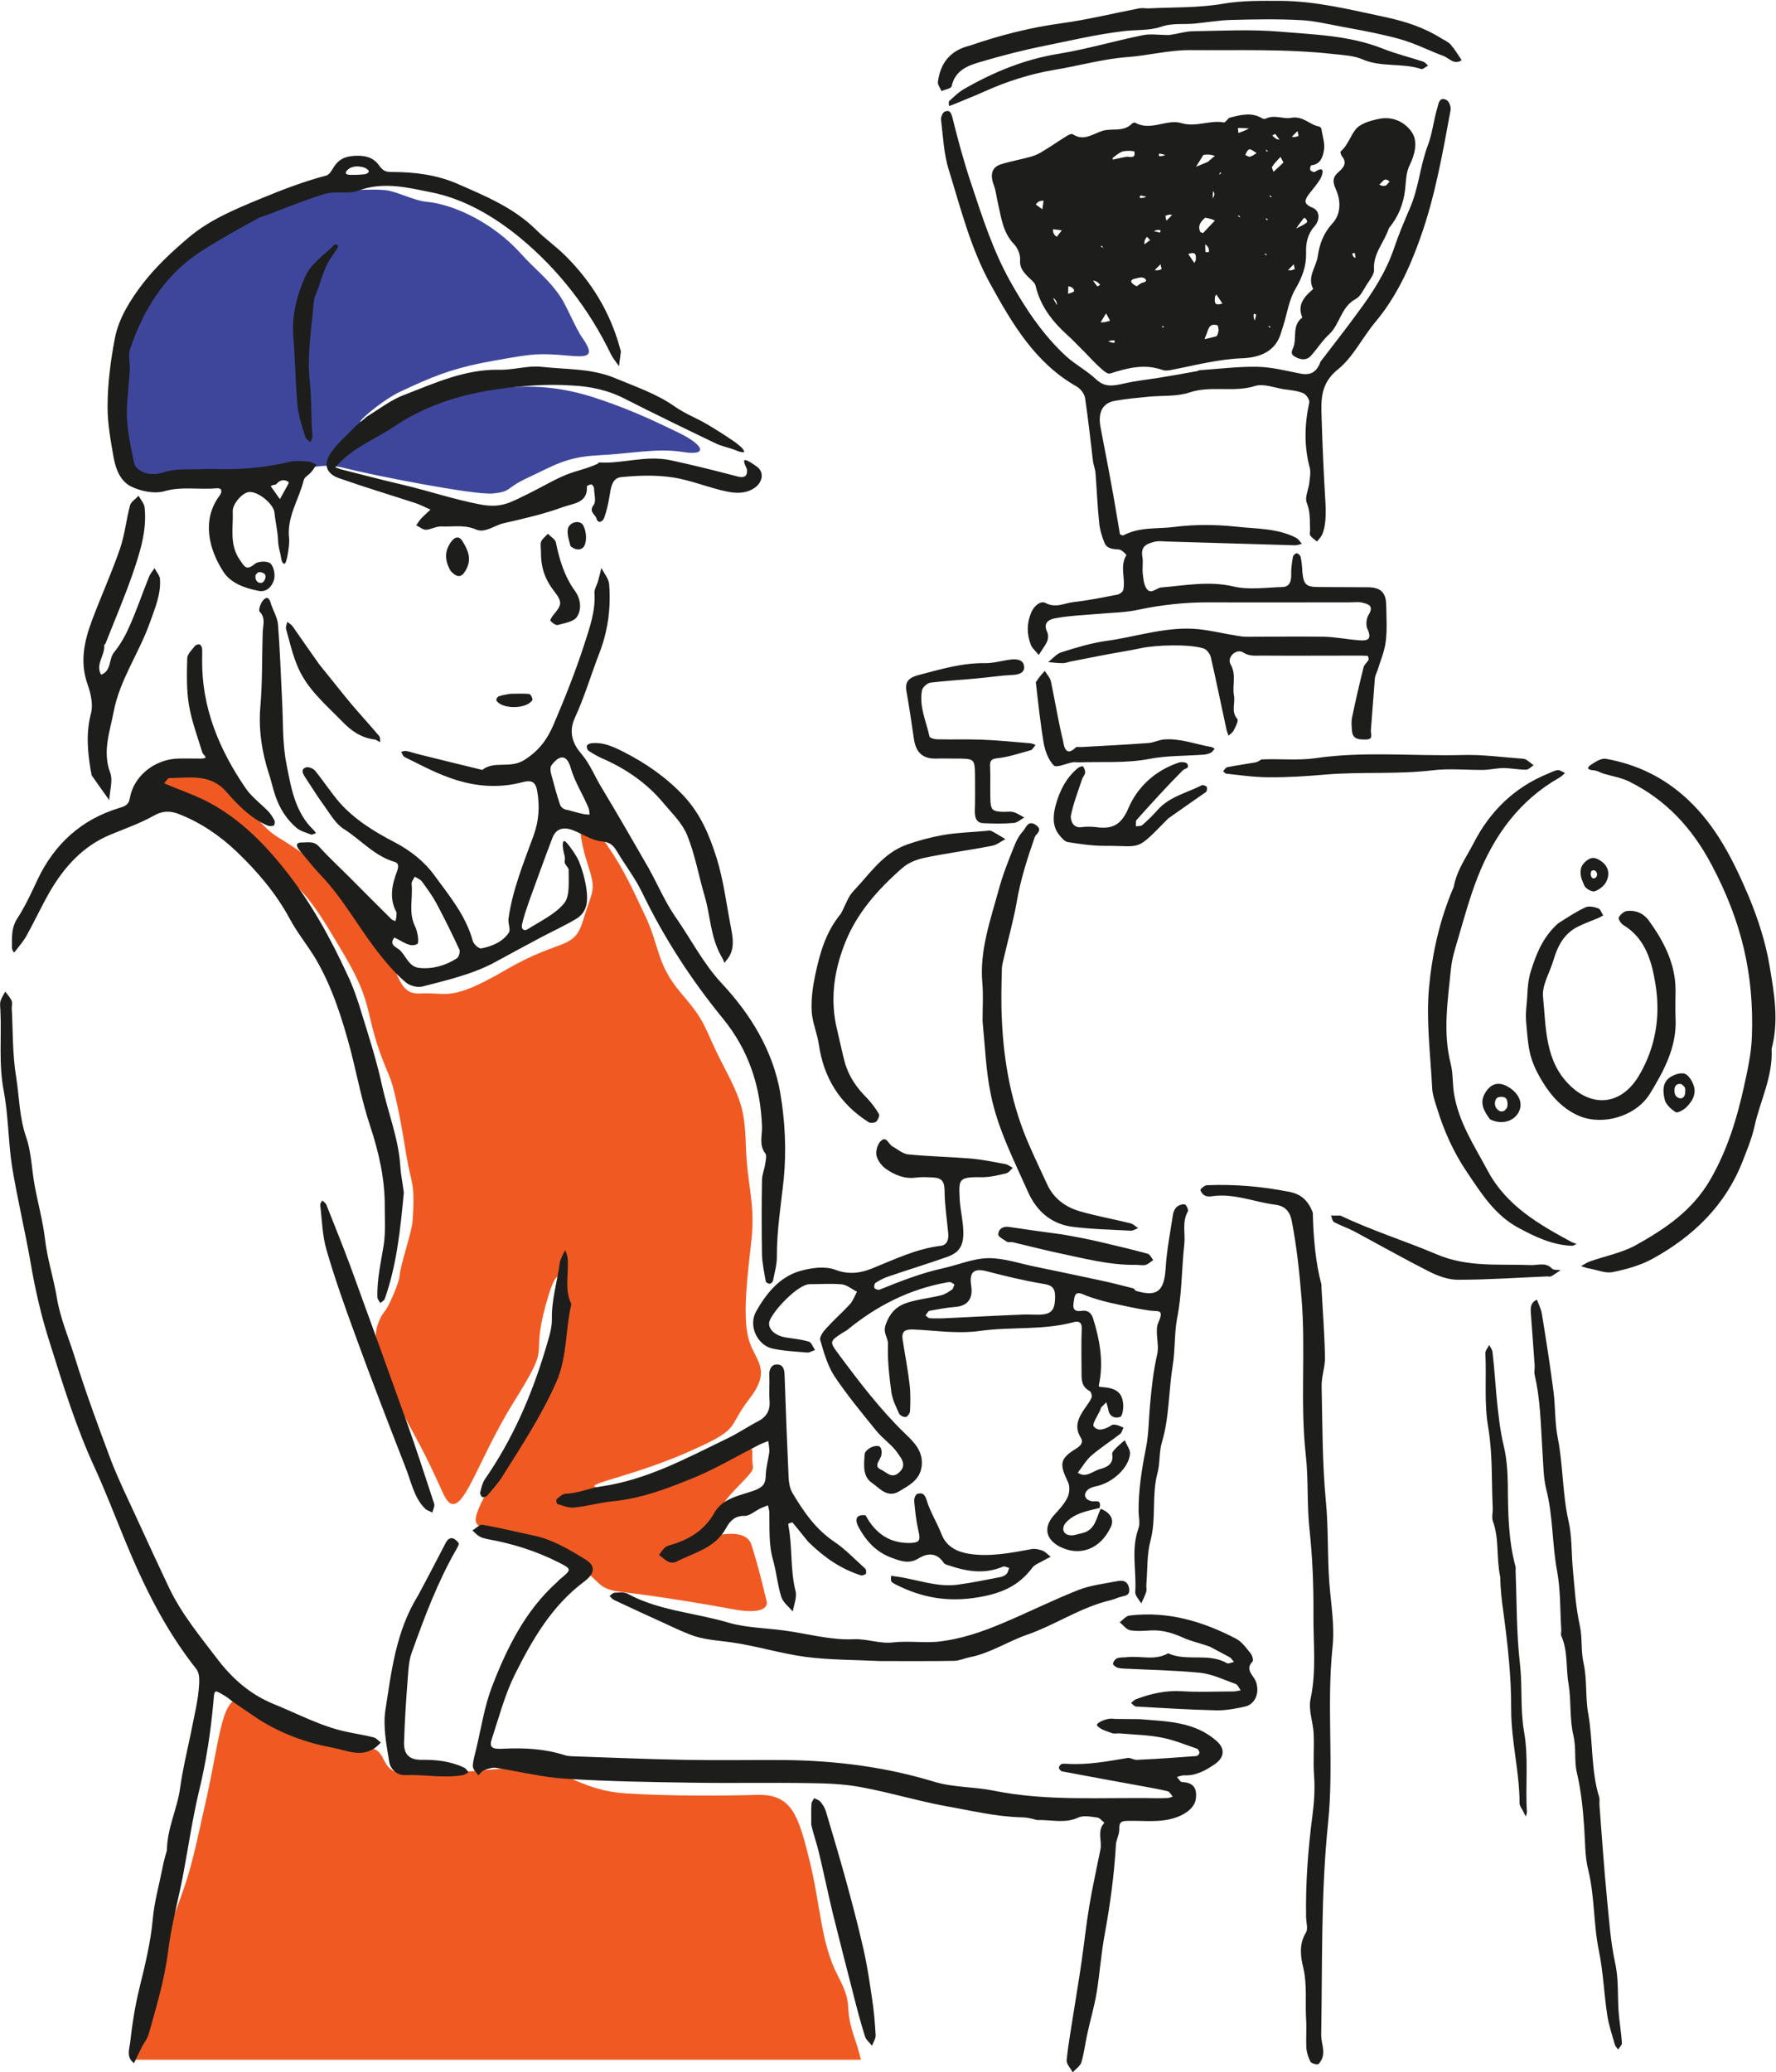 <svg version="1.2" xmlns="http://www.w3.org/2000/svg" viewBox="0 0 847 988" width="847" height="988">
	<title>-e-</title>
	<style>
		.s0 { fill: #f05a22 } 
		.s1 { fill: #3e469c } 
		.s2 { fill: #1d1e1b } 
	</style>
	<g id="-e-">
		<path fill-rule="evenodd" class="s0" d="m62.7 982.1h347.9c-0.8-3.2-1.7-6.4-2.8-9.6-6.1-17.5 0-14.7-8.2-30.4-8.2-15.7-8.2-33.5-13.5-54.9-5.3-21.5-8.4-31.8-24.9-31.4-16.5 0.5-42.4 0.6-62.8-0.7-20.4-1.4-27.7-10.3-41.8-11.9-14.1-1.5-45.6 3.7-61.6 2.9-16.1-0.7-8.4-12.8-20.7-12.8-12.3 0.1-35.3-12.4-52-21.5-16.7-9-16 10.2-23.6 44.6-7.6 34.4-7.9 36.3-16.3 58.5-4.1 11-8.4 20.9-12.3 29.9zm295.7-245.5c-3.9-12.1-31.4 1.3-23-4.8 8.4-6.1 3.2-9.2 15.2-21.6 12-12.4 7.6-7.9 8.2-17 0.5-9.2-14.9 1.6-32.2 8.4-17.3 6.8-24.5 8.8-39 7.9-14.4-1 11-4.4 39-16.5 28-12.2 19.4-11.3 30.7-25.9 11.3-14.6 2.5-18.1-0.4-29.1-2.8-11-0.4-30 1.5-47 1.8-17-1.9-25.4-2.6-43-0.7-17.6-1.2-21.4-10.8-39.9-9.7-18.5-7.2-19.5-19.8-34.1-12.5-14.6-10.2-22.2-17.8-38-7.5-15.8-10.8-23.5-22-38.9-11.2-15.4-9.8 0.4-5.3 14.4 4.6 14 2.5 12.1-1.9 27-4.4 14.9-10.4 8.5-36.9 23.9-26.6 15.5-27.7 10.6-40.5 11.3-12.8 0.7-8.7-11.7-26.4-35.8-17.7-24.2-29.9-31.2-42.3-39-12.5-7.8-20.6-29.1-40.5-31.4-19.8-2.4-18.8 2.9-15.7 10.5 3.1 7.5 27.8 10.4 44.4 26.8 10.8 10.7 18.6 13 28.2 25.8 5.2 6.8 10.7 16.3 15.6 24.6 15.6 26.3 8.5 27.4 21.4 57.5 3.6 8.2 7.2 31.5 8.3 38.1 2.3 14.1 4.4 12.8 2.9 31.9-0.3 4.7-5.8 20.6-6.1 25.5-0.2 3.4-5.2 14.7-6.8 16.6-3.5 4.2-4.9 10.1-4.5 12.8 0.7 4 1.2 14.7 10.3 31.7 12.4 22.9 13.5 24.6 21.6 42.5 8.1 17.9 14.5-12.3 33.7-43.1 19.3-30.9 7.6-18.1 15.4-46.6 7.8-28.5 9.7-6.1 4.3 18.9-5.4 25.1-11.3 28.7-25.6 56.9-14.3 28.1-16.3 29-4.2 31.8 12.1 2.8 27.9 9.3 40.3 16.9 12.4 7.5 8.8 11 21.7 12.5 12.9 1.5 33.9 4.7 52.2 8.1 18.3 3.5 16.7-3.3 16.7-3.3 0 0-3.4-15.1-7.3-27.3z"/>
		<path fill-rule="evenodd" class="s1" d="m60.1 219.9c0 0 1.1 13.4 14.7 11.8 13.6-1.7 57.7-7.3 65-7.6 7.3-0.2 13.6-3.8 25.1-0.8 11.5 3 60.7 12.8 70 12 9.4-0.9 5.7-2.4 17.2-7.7 11.5-5.3 17.6-9.7 33-10.5 15.5-0.7 28.1-3.6 40.5-1.6 12.4 2 10.1-3.3-1.8-9.1-11.9-5.8-21.8-10.4-35.5-15.2-13.8-4.9-28.4-8.2-47.7-6.3-19.2 1.9-29.9-3.8-46.6 7.1-10.8 7-24.1 12.4-22 8.7 1.2-2 11.6-10.6 19.2-14.1 14.6-6.9 23.7-10.5 38.4-13.5 6.6-1.3 20.3-3.8 25.7-4.1 17.6-1 32.1 5.9 22.5-7.8-3.4-4.8-7.3-14.9-10.5-19.7-5.9-8.7-11.2-12.1-19.1-20.8-12.3-13.7-30.9-23.2-44.8-24.5-6.4-0.6-14.5-5.2-20.2-5.6-6.7-0.5-11.9 0.2-12.9-0.2-12-4.1-28.4 3.8-42.8 9.8-26.2 10.8-45.4 19.4-58.5 38.1-13.1 18.8-12.8 26.4-13.1 44.7-0.2 18.3 4.2 36.9 4.2 36.9z"/>
		<path fill-rule="evenodd" class="s2" d="m494.5 867.8c-2.8-0.8-5.1-1.3-7.4-1.3-12.2-0.3-23.9-3.2-35.9-5.3-13.7-2.5-27-6.6-40.7-9.1-8-1.5-16.4-1.8-24.6-1.9-18.5-0.3-36.9 0.1-55.4-0.2-20.3-0.3-40.6-0.6-60.9-1.9-11.1-0.7-22.1-3.5-33.2-5.2-1.8-0.2-3.8 0.5-5.6 1.2-1 0.4-1.8 1.6-2.7 2.4-0.9-1.4-2.6-2.9-2.6-4.3 0-2.7 1-5.5 1.6-8.3 2.4-9.9 3.9-20.2 7.5-29.6 7.1-18.4 15.8-36.2 30.9-49.8 0.5-0.4 0.8-0.9 1.3-1.3 6-4.9 6-5-0.5-8.3-10.7-5.4-21.9-8.9-33.6-11-1.4-0.3-2.8-0.6-4-1.3-1.3-0.7-2.3-1.9-3.4-2.9 1.6-0.9 3.4-2.9 4.8-2.7 8.1 1.4 16.1 3.4 24.2 5.1 9.2 1.9 17.2 6.7 25.1 11.6 4.8 3 4.3 6.6-0.9 10.5-15.4 11.5-24.7 27.7-33 44.3-4.8 9.7-7.6 20.5-11 30.8-1.3 3.9 0.3 4.8 5.4 4.5 10-0.5 19.9 0 29.5 3.1 1.1 0.4 2.3 0.4 3.5 0.5 17.9 0.6 35.8 1.4 53.7 1.7 16 0.3 32 0 48.1 0.1 24.1 0.3 47.8 3.3 71 10.4 9 2.7 18.9 2.3 28.2 4.2 25.7 5.2 51.6 3.1 77.5 3.6 1.8 0 3.6 0 5.4-0.1 0.9 0 1.6-0.4 2.5-0.7-0.8-0.8-1.4-2.2-2.3-2.5-3.6-0.9-7.3-1.5-10.9-2.2-13.2-2.4-26.4-4.8-39.6-7.3-0.6-0.1-1.4-1.1-1.5-1.7 0-0.6 0.7-1.6 1.3-1.8 0.8-0.3 1.8-0.1 2.7-0.1 9.8 0.6 19.3-1.2 28.8-2.8 1.4-0.2 2.9 1 4.4 0.9 9.4-0.4 18.8-1.1 28.3-1.8 0.6 0 1.5-0.9 1.5-1.5 0.1-0.7-0.6-1.8-1.1-2-5.6-1.9-11.1-4.2-16.8-5.3-6.6-1.3-13.4-1.4-20.1-2-1.2-0.1-2.6 0.3-3.6-0.1-2.5-0.9-5.4-1.7-7.1-3.5-1.2-1.3 4.8-4.1 8.3-3.3l11.9 0.1c13 1.1 26.4 1.1 36.9 10.6 3.9 3.5 3.5 7.6-0.8 10.7-4.5 3.1-9.2 5.8-15 5.5-1.1 0-2.2 0.5-3.3 0.8 0.8 0.8 1.6 2.4 2.4 2.4 5.4 0.2 7.3 2.9 6.6 8-0.5 4-4.5 7.2-9.5 8.9-7.5 2.6-15.2 1.4-22.8 1.6-3.1 0-4.3 0.5-4.2 3.9 0.1 2.4-1.4 4.9-1.6 7.4-0.8 14.5-2.8 28.8-5.4 43.1-1.7 9.1-2.3 18.4-3.8 27.5-1.1 6.7-3.1 13.3-4.5 19.9-1 4.5-1.5 9.1-2.8 13.4-0.6 1.8-2.7 3.1-4.1 4.7-1-1.9-3.1-4-2.9-5.8 0.8-8 2.3-16 3.5-23.9 1.2-7.7 2.5-15.3 3.6-23 1.3-8.9 2.2-17.8 3.7-26.6 1.5-9 3.5-17.9 5.3-26.9 0.9-4.2-1.8-8.9 1.9-12.8-1.2-0.9-2.2-2.4-3.5-2.5-3-0.4-6.5-1.1-8.9 0-6.4 3-13 1-19.8 1.2zm131.6-289.6c0.3 11.9 1.2 23.2 4.1 34.3 0.1 0.3 0 0.6 0 0.9 0.6 11.3 1.5 22.5 1.7 33.8 0.1 4.5-1.7 9.2-1.6 13.7 0.4 18.2 0.3 36.5 2 54.6 1.3 13.2 0.7 26.4 1.7 39.5 0.8 10.2 2.6 20.3 1.5 30.4-2.9 27.9 0.7 56-2.1 83.6-3.5 33.8-2.7 67.4-3.3 101.1-0.1 4.1 2.2 8.1 0.1 12.1-0.5 0.9-1.3 2.2-1.9 2.1-1.2 0-3-0.6-3.4-1.4-1-2-1.7-4.3-1.9-6.5-0.2-4.5 0.2-9.1-0.1-13.6-0.5-8.2 0.6-16.4-1.4-24.8-1.2-4.9-2.1-11 1.3-16.5 1.1-1.7 0.2-4.7 0.1-7.1-0.3-16.3 0.9-32.4 3-48.6 0.8-6.1 1.3-12.7 0.8-19.2-0.5-6.6 0.1-13.3-0.2-19.9-0.2-5.5-2.6-11.3-1.5-16.5 2.9-13.4 1.3-26.8 1.4-40.1 0.1-13.4-0.4-26.8-1.8-40.1-1.4-12.2-0.5-24.6-1.9-36.7-2.7-24.9 0.1-49.8-2-74.6-1-12.2-2.3-24.6-4.7-36.8-1.1-5.5-4.5-7.1-7.9-7.5-10.1-1.3-19.8-5.6-30.2-4-1.1 0.2-2.5 0.1-3.4-0.4-0.9-0.5-1.7-1.6-2-2.5-0.1-0.5 1.1-1.4 1.8-1.9 0.4-0.3 1.1-0.5 1.6-0.5 13-0.5 25.8 0.6 38.6 3.1 6 1.1 9.3 4.1 11.6 10zm-546.5 304.1c0.1-10.7 5-19.9 6.3-29.8 1.2-8.7 3.3-17.4 5.1-26 1.5-8 3.6-15.7 4-23.9 0.1-3-0.1-5.3-1.6-7.1-14.7-18.6-25-39.6-33.9-61.3-4.7-11.4-9.1-22.9-14.2-34.1-9-19.4-15.2-39.7-21.6-60-4-12.5-6.9-25.1-9.1-38-2.7-15.5-6.4-30.8-8.9-46.2-1.8-11.8-1.7-24-3.9-35.7-2.5-12.8-1-25.6-1.6-38.3-0.1-1.5-0.3-3.1 0-4.5 0.5-1.6 1.5-3.1 2.3-4.6 1 1.4 2.3 2.7 3 4.3 0.5 1 0.1 2.4 0.1 3.6 0.6 10.9 0.3 22 2.1 32.8 1.5 9.5 1.5 19.3 4.8 28.8 2.5 7.2 2.6 15.2 4 22.8 1.6 8.7 4 17.3 5 26 1.1 9.4 4.1 18.4 5.6 27.6 1.6 9.7 5.4 18.5 8.3 27.6 5.2 16.8 11.3 33.4 17.5 49.9 3.7 9.6 8.3 18.9 12.6 28.3 5 11 10.1 21.9 15.2 32.7 6 12.5 14.8 23.1 23.1 34 7.1 9.3 15.6 16.7 26.5 21.2 11.7 4.7 22.8 10.8 35.3 13.4 4.2 0.9 8.4 1.5 12.6 2.6 1.3 0.3 2.3 1.6 3.4 2.5-1 1-2 2-3.2 2.8-6.4 4.2-13.2 0.9-19.3-0.3-12.7-2.3-24.9-6.7-36-13.8-3.8-2.5-7.5-5.1-11.3-7.7-1.7-1.1-3.2-2.6-4.9-3.5-4.9-2.9-4.6-2.8-5.1 2.8-1.3 14.6-3.5 29-7 43.3-3.1 13.1-5 26.4-7.5 39.6-2.3 12-5.6 23.9-7.1 36.1-1.7 13.6-5.6 26.6-9.3 39.7-0.6 2.1-2.1 4-3.2 6-1.3 2.6-2.5 5.2-3.8 7.8-3.8-2.7-2.2-6.8-1.8-10 0.9-8.5 2.3-17.1 4.3-25.4 2.7-11.1 5.5-22.2 6.5-33.7 0.7-7.6 2.8-15.1 4.3-22.6 0.6-3.1 1.3-6.2 2.4-9.7zm655.9-192c-0.7-12.3-1-23.6-3.6-34.8-0.3-1.5 0.1-3 0-4.5-0.6-8.3-1.2-16.5-1.8-24.7-0.2-2.7-0.2-5.3 2.9-6.6 0.8 2.3 2.1 4.6 2.4 7.1 2 12.2 3.9 24.5 5.5 36.8 0.9 7.2 0.6 14.7 2 21.9 2.6 13.1 2.2 26.5 5.1 39.5 1.7 7.1 1.4 14.6 2 21.9 0.9 9.6 1.4 19.1 3.5 28.5 1.2 5.7 0.4 11.6 1.7 17.5 1.8 7.9 0.8 16.5 2.3 24.5 2.3 13.1 1.2 26.7 5.2 39.6 0.3 1.1 0 2.4 0.1 3.6 1.1 14.9 2.2 29.9 3.6 44.8 1 10.1 1.7 20.3 3.8 30.2 1.8 7.7 1.2 15.3 1.7 22.9 0.3 5.2 1.3 10.4 1.6 15.6 0.1 1-1.2 2.1-1.8 3.1-0.6-0.8-1.4-1.6-1.6-2.5-1.3-4.6-2.9-9.2-3.6-14-1.5-10-1.9-20.3-3.9-30.2-2.7-12.8-2-25.9-5.1-38.7-1.7-6.7-1.5-13.9-2-20.9-0.6-8.7-1.5-17.3-3.5-25.8-1.3-5.6-0.2-11.5-1.6-17.5-1.9-7.9-1-16.4-2.3-24.5-1.4-7.7-0.2-15.7-3.5-23.1-0.3-0.7 0-1.8 0-2.7-0.6-9.4-0.3-19-2-28.2-2.4-12.9-1.9-26-5.1-38.7-1.6-6.2-1.4-12.8-2-20.1zm-348.6 179.8c0-4-0.1-7 0.1-10 0-0.9 0.8-1.8 1.3-2.7 1 0.5 2.2 0.8 2.9 1.6 1.1 1.3 2.1 2.8 2.6 4.4 3.2 10.7 6.4 21.5 9.4 32.3 3 10.9 5.9 21.8 8.4 32.8 1.9 8.1 3.1 16.3 4.3 24.5 0.9 5.8 1.4 11.6 1.7 17.4 0.1 1.6-1.1 3.3-1.7 5-1.2-1.5-2.9-2.8-3.4-4.5-2.1-6.7-3.9-13.5-5.6-20.3-3.3-12.8-6.6-25.7-9.8-38.6-2.3-9.6-4.3-19.3-6.6-28.9-1-4.1-2.4-8.1-3.6-13zm328.6-118.1c-2-9.3-0.4-18.2-3.5-26.6-0.7-1.9 0-4.2-0.1-6.3-0.6-12.8 0-25.7-2.1-38.2-2.1-12-0.8-23.7-1.4-35.6-0.1-1.3 1.2-2.7 1.8-4 0.6 1.1 1.5 2.2 1.6 3.4 0.8 6.9 1.3 14 1.9 21 0.8 8 1.6 16 3.5 23.9 1.4 5.9 1.8 12.1 1.9 18.2 0.1 13.3 0.2 26.4 3.7 39.3 0.1 0.6 0 1.3 0 1.9 0.6 14.8 0.4 29.8 2.1 44.5 1.2 10.7 0.1 21.5 1.9 31.9 2.3 12.8 0.6 25.5 1.4 38.3 0.1 0.8-0.3 1.6-0.5 2.4-0.5-0.8-0.9-1.6-1.3-2.5-0.6-1.2-1.7-2.5-1.7-3.8 0-15-4-29.6-4-44.7 0.1-15.2-1.6-30.5-3.6-45.6-0.8-5.6-1.5-11-1.6-17.5zm-516.1 8.7c4.7-8.7 8.9-16.9 13.2-25.1 1.9-3.5 4.3-2.3 6.1 0.1 0.4 0.5-0.5 2.1-1.1 3.1-8.9 15.5-15.2 32.3-21.2 49.1-1.4 3.7-1.6 7.9-1.9 11.9-0.8 10.3-1.5 20.6-1.8 30.9-0.2 5.9 2.6 8.5 8.6 8.4 7-0.1 13.8 0.7 20.2 3.8 0.8 0.4 1.3 1.4 2 2.1-0.9 0.5-1.8 1.2-2.7 1.4-9.2 1.6-18.3-0.4-27.5 0-4.2 0.2-7.2-3.1-7.7-6.5-1.3-8.1-3-16.6-1.8-24.5 2.9-18.6 5-37.6 15.6-54.7zm377.7 24.5c-4.5-1.7-8.7-2.5-12.5-4.2-5.1-2.3-10.1-3.9-15.8-3.6-3.3 0.2-6.7 0.5-9.9-0.1-1.8-0.4-3.3-2.5-4.9-3.8 1.5-1.1 3-3 4.7-3.2 18.1-2.2 34.8 2.7 50.7 11 2.8 1.4 4.9 4.4 7 7 0.8 0.9 1.5 3.4 1 3.9-3.7 3.7 0 6.3 1.3 9 2.3 5.2 0.3 11.3-4.9 12.5-4.5 1-9.2 1.9-13.8 1.8-12.7-0.3-25.5-1.1-38.2-1.8-0.8-0.1-1.6-1.1-2.4-1.7 0.8-0.6 1.5-1.5 2.4-1.8 7.1-2.7 14.3-4.3 22-3.8 8.2 0.5 16.3 0.1 24.5 0.1 1.1 0 2.3-0.4 3.4-0.5-0.8-1.1-1.4-2.8-2.5-3.1-5.5-2-11.1-4.7-16.8-5.3-12.1-1.2-24.3-1.4-36.4-2-1.2-0.1-2.4-0.1-3.4-0.6-0.8-0.3-1.9-1.3-1.8-1.8 0.2-1 1-2.1 1.9-2.5 1.3-0.5 2.8-0.4 4.3-0.5 6.7-0.9 13.7 1.8 20.1-1.9 8.9 4.1 19.2-0.4 28 4.7 0.8 0.4 2.2-0.3 3.4-0.6-0.7-0.7-1.2-1.7-2-2.2-2.9-1.6-5.9-3.1-9.4-5zm-157.5 6.8c-12.5-0.6-24.1-0.5-35.5-2-11.8-1.6-23.3-5.2-35.1-6.9-6.9-1-13.8-1.2-20.3-3.9-4.1-1.6-8.2-3.5-12.2-5.4-7.9-3.6-15.8-7.2-23.6-10.9-0.9-0.4-1.5-1.3-2.2-1.9 0.8-0.6 1.6-1.6 2.5-1.6 2-0.1 4.4-0.4 6.1 0.5 14.9 8.1 31.9 9 47.8 13.7 8.7 2.6 18.3 2.6 27.4 3.9 10.9 1.5 21.8 4.6 32.5 4.1 6.6-0.3 12.6 2.3 19.1 1.5 6.9-0.8 13.9 0.3 20.8-0.3 11-1.1 21.5-4.7 31.6-9 12.1-5.1 23.9-11 36.1-15.8 5.8-2.2 12.1-2.9 18.3-4.1 2.8-0.6 5 0.1 5.6 3.5 0.5 3.2-1.6 3.4-3.7 3.9-1.7 0.4-3.2 1.2-4.8 1.6-14.4 3.3-26.5 11.8-40.3 16.6-9.2 3.2-17.5 8.8-27.3 10.7-2.5 0.5-5 1.7-7.4 1.7-11.5 0.2-23 0.1-35.4 0.1zm-34.1-56.8c-2.8-3.4-5.1-6.4-7.5-9.2-0.2-0.3-1.3 0.3-2 0.5-0.1 0.1 0 0.6 0 0.9 2 10.3 0.8 20.9 3.4 31.2 0.8 2.9-0.8 6.5-1.3 9.8-1.9-2.3-4.7-4.4-5.5-7-1.8-5.7-2.3-11.8-3.9-17.5-2.2-7.5-1.6-15.2-1.8-22.8 0-1.1-0.4-2.2-0.7-3.4-1.2 0.6-2.5 1-3.7 1.6-2.5 1.2-5.1 3.6-7.5 3.5-4.6-0.2-7.1 2.8-8.6 5.6-5.2 9.8-15.4 11.9-24 16.3-1 0.5-2.6 0.5-3.6 0-1.6-0.8-3-2.2-4.5-3.3 1-1.3 1.9-2.9 3.2-3.8 1.4-0.9 3.2-1.1 4.7-1.7 7.9-2.7 14.2-7 18.5-14.6 3.9-7 12.2-8.2 19-10.6 4.4-1.7 5.4-3.3 5.5-7.3 0.1-3.7 1.2-7.4 1.7-11.1 0.1-1.7-0.3-3.5-0.5-5.2-1.5 0.6-3 1.1-4.4 1.8-10 5.1-19.6 10.8-29.9 15.2-12.8 5.3-25.7 10.3-39.6 11.7-6.3 0.6-12.4 2.4-18.7 3-2.6 0.3-5.3-0.9-8-1.7-0.3-0.1-0.7-2-0.4-2.2 1.3-1.1 2.8-2.6 4.3-2.7 5.8-0.1 11.2-2.6 16.6-3.4 22.1-3.1 41-13.5 60.5-22.9 5-2.4 9.7-5.6 14.7-8.2 4.2-2.2 5.9-5.3 5.5-10-0.3-3.9 0.1-7.9-0.1-11.8-0.2-2.8 0.9-5.2 3.4-5.3 3.3-0.2 3.9 2.6 3.9 5.6q0.8 24.1 1.9 48.2c0.1 2.5 0.6 5.3 1.8 7.4 5.3 8.9 11.1 17.4 20.1 23.4 5.3 3.6 9.8 8.4 14.6 12.7 0.5 0.5 0.7 2 0.3 2.5-0.4 0.5-1.7 0.9-2.4 0.7-9.5-3-17.4-8.5-25-15.9zm139.4-15.8c4.5 1.7 6.6 5 4.9 8.6-5.1 10.9-15 14.2-24.3 9.5-7-3.6-7.9-9.5-2.7-15.2 2.4-2.6 4.8-5.2 6.3-8.3 1-2 1.2-5.3 0.3-7.2-4.1-8.5-4.2-11.2 3.7-16 3-1.8 3.4-3.5 2.4-5.2-3.5-5.5-1-9.9 2-14.3 1.1-1.6 2.4-3.2 3.1-5 0.3-0.9-0.3-2.8-1-3.1-3.8-2-3.8-5.3-3.8-8.8 0-6.9-0.2-13.9 0.1-20.9 0.1-3.2-1.6-3.7-3.8-3.1-14.8 4-30 2.1-44.8 4.2-11 1.5-21.4-0.3-32.1-0.7-4-0.1-5.3 1.3-4.7 5 1.1 7.1 2.5 14.2 3.3 21.3 0.5 4.2 0.4 8.4 0.2 12.6 0 1-1.2 2.7-2 2.8-1 0.2-2.8-0.7-3.2-1.6-1.5-3.3-3.2-6.7-3.7-10.2-1-7.6-1.9-15.3-1.6-22.9 0.1-3.2-2.7-5.3-1-9.6 1.9-5.2 4.8-8.1 8.9-9.7 5.5-2.1 11.6-2.5 17.4-4 1.8-0.4 3.6-1.6 5.2-2.7 0.6-0.4 0.8-1.6 1.2-2.5-1.1-0.4-1.2-1.4-3.3-1-18.1 3.2-33.8 11.2-47.8 22.7-0.9 0.7-2 1.1-2.9 1.8-5.4 3.5-5.6 4-1.6 9.3 10 13.5 20.1 26.8 32.2 38.5 4.1 3.9 8.4 8.2 7.8 14.9-0.6 7-6 9.6-11 12.6-5.5 3.2-9.3-1.8-12.8-4.2-4.5-3-3.8-8.8-3.4-13.8 0.1-1.1 1.8-2.5 3-3.1 1.3-0.6 3.4-1 4.2-0.3 0.9 0.7 1 2.9 0.7 4.2-0.6 2.4-4 5.1 0 6.8 2.5 1.1 5 4.6 8.6 1.2 3.9-3.7 0.6-7-0.9-9.3-2.7-3.9-7-6.7-10-10.4-7-8.6-14-17.1-20.1-26.2-3.3-5.1-5-11.3-6.7-17.1-0.5-1.5 1.4-4.1 2.8-5.6 3.6-4 7.7-7.6 11.4-11.6 1.5-1.7 2.2-3.9 3.3-5.9-2.4-1.2-4.7-3.2-7.1-3.5-5.1-0.5-10.3-0.1-15.4-0.1-5.8 0-18 13.2-19.3 17.9-0.8 3.4 2.6 6.6 7.8 7.5 3.7 0.6 7.5 0.9 11 2 1.3 0.3 2 2.6 3 4-1.3 0.4-2.6 1.3-3.8 1.2-5.5-0.5-11.1-0.7-16.5-1.9-7.3-1.6-11.7-11-7.7-17.9 4.8-8.4 11.1-16.3 20.9-19.1 5.3-1.5 11.8-2.4 16.7-0.6 6.4 2.5 12.2 1.6 17.6-0.6 10.7-4.3 21.1-9.4 32.8-10.8 3.1-0.4 3.8-3.2 3.5-6.1-0.6-6.4-1.6-12.8-1.7-19.2 0-5.1-0.9-7-5.6-7.3-2.8-0.1-5.5-0.3-8.2 0.1-5.2 0.7-9.8-1.2-13.8-3.9-2.2-1.4-4.3-4.1-4.9-6.6-0.5-2.1 0.5-5.5 2.1-7 2.6-2.5 3.6 1.5 5.5 2.6 2.4 1.3 4.8 3.5 7.4 3.8 10 1 20.1 1.2 30.1 2 5.4 0.5 10.8 1.6 16.2 2.6 1.3 0.2 2.5 1.2 3.7 1.8-1 1-2 2.4-3.3 2.7-3.9 0.9-7.9 1.9-11.9 1.8-11.1-0.2-10.5 1.3-10.1 10.7 0.3 4.9 1.5 9.7 1.7 14.6 0.3 7.3-1.8 10.7-8 12.8-9.3 3.3-18.6 6.1-27.9 9.3-2.1 0.7-4.1 1.8-6 3-0.5 0.4-0.8 2-0.4 2.5 0.4 0.5 1.8 1 2.4 0.7 9.9-4 19.8-7.9 30.3-10.2 7.2-1.6 14.3-4.7 21.5-4.8 7.5-0.1 15.1 2.6 22.6 4.1 10.3 2.1 20.6 4.3 30.9 6.5 5.3 1.1 10.5 2.5 15.7 3.8 0.5 0.2 0.8 1.1 1.3 1.2 10.1 3 13.4 0.1 14.1-10.7 0.5-8.6 2.2-17.1 3.5-25.7 0.2-1.3 0.9-2.9 1.9-3.7 0.9-0.8 2.7-1.4 3.8-1.1 0.8 0.3 1.8 2.7 1.4 3.3-2.9 5.1-1.1 10.5-1.7 15.7-1.3 11.9-1.1 23.9-3.5 35.7-1.3 7.2-0.8 14.7-2 21.9-2 12.3-1.6 24.8-5.2 36.9-1.4 4.6-0.8 9.9-2.1 14.6-2.8 10.5-0.5 21.5-3.3 32.1-1.8 6.7-1.4 14-2 21-0.1 1.2 0.3 2.5-0.1 3.6-0.6 1.9-1.5 3.6-2.3 5.4-1.1-1.8-3-3.7-2.9-5.4 0.7-10-2.1-20.2 1.5-30.2 0.9-2.4 0.2-5.4 0.1-8.1-0.1-10.2 1.5-20.2 3.5-30.3 1.4-6.8 1.3-14 2-21 0.7-8 1.6-16 3.4-23.9 1.1-4.9-1.4-11 0.6-15.2 2.8-6.3-0.2-5-4-5.5-6.5-0.9-12.9-2.4-19.3-3.8-3.8-0.9-7.7-2-11.3-3.4-2.6-1.1-5.1-2.4-5.6 1.6-0.3 2.4-1.8 6.6 3.7 5.7 2.8-0.4 4.4 1 5.3 3.6 3.1 9.9 4.9 20 3.1 30.1-0.5 2.7-0.9 2.5 1.5 2.7 6.9 0.5 9.6 2.9 9.8 9 0 1.8-0.5 4.9-1.5 5.2-2.7 0.9-5.2-0.3-5.7-3.7-0.2-1.1-0.6-2.2-0.9-3.3-0.8 0.9-1.7 1.7-2.5 2.5-0.2 0.2-0.1 0.6-0.2 0.8-1.2 2.9-4.2 7-3.3 8.2 2 2.7 5.7 1.3 8.6-0.6 0.6-0.4 1.8-0.2 2.6 0 1.1 0.3 2 0.8 3 1.2-0.5 1-0.8 2.4-1.6 3-4.5 3.5-9.4 6.6-13.8 10.4-2.5 2.2-4.3 5.4-6.4 8.1 4 2.7 7.1-0.8 10.5-1.7 3.1-0.8 6.8-2.3 5.9-7.2-0.1-0.8 1-2.1 1.8-2.8 1.3-1.4 2.8-2.5 4.2-3.8 0.9 2.3 2.8 4.6 2.5 6.7-0.8 6.8-8.5 13.6-15.9 15.2-1.6 0.3-3.5 0.9-4.5 2-2.1 2.2-0.9 4.6 2.2 5.2 1.8 0.3 4.7-1.1 3.7 3.2-6 1.5-11.7 2.4-15.9 6.8-2.4 2.6-1.7 5.8 1.7 6.2 1.9 0.3 3.9-0.6 5.9-1 6.2-1.4 6.7-7.1 8.8-11.6zm-112.1 3.1c4.8 8.9 11.7 13.4 21.3 13.2 4.7-0.2 5-1.3 3.8-6.3-1-4.5-1.5-9.1-1.9-13.7-0.1-1.2 0.7-3.3 1.5-3.4 1.8-0.5 3.3-0.5 4.3 2.6 1.7 5.8 5.1 11.1 7.3 16.8 2.5 6.2 8 8.4 13.3 9.2 9.9 1.5 19.9-0.5 29.7-2.3 1.6-0.3 3.6 0.2 5.2 0.8 1.4 0.6 2.5 1.9 3.8 2.9-1.2 0.6-2.5 1.2-3.7 1.9-1.7 1-3.9 1.8-5 3.2-6.5 8.8-14.9 12.4-25.9 14.2-14.1 2.4-26.6 0.3-38.9-5.9-0.9-0.5-2-0.9-2.5-1.7-0.4-0.6-0.1-1.8-0.1-2.7 0.8 0.2 1.7 0.3 2.5 0.4 9.7 1.3 19.1 5.2 29.1 3.9 6.8-0.9 13.6-2.3 20.3-3.6 1.1-0.2 2.3-0.7 3-1.4 0.8-0.7 1-2 1.4-3-1-0.2-2.2-1-3-0.6-8.5 3.6-16.8 2.4-25.2-0.4-1.1-0.4-2.5-0.6-3-1.4-3.3-5-7.8-4.8-12.1-2.1-4.3 2.6-8 1.4-12.1-0.1-7.7-2.6-12.7-8-16.4-14.8-2.2-4.1-0.9-6.2 3.3-5.7zm-219.7-23.6c-8.3-21.3-16.4-42.2-24-63.2-4.8-13.1-9.5-26.3-13.4-39.8-2-6.8-2.1-14.2-3-21.4 0-0.7 0.6-1.4 1-2.1 0.6 0.6 1.5 1.1 1.9 1.9 3.9 9.9 7.9 19.7 11.6 29.7q13.5 37 26.8 74.1c4.6 12.9 8.8 25.9 13.1 39 0.3 1.1-0.6 2.7-0.9 4.1-1.2-0.7-2.7-1-3.6-2-5.4-5.5-6.5-13-9.5-20.3zm74-97.6c0.8-2.3 1.7-3.8 2.5-5.3 0.4 1.3 0.9 2.5 1.1 3.8 0.7 7.3-1.7 14.9 1.8 22-2.9 12.2-1.9 24.9-7.1 37-7.1 16.1-16.7 30.7-26 45.5-2 3.1-4.6 6-7 8.8-0.5 0.6-1.7 0.9-2.4 0.7-0.5-0.2-1.1-1.5-1-2.1 0.5-2.1 1-4.5 2.2-6.3 13.1-18.9 22.2-39.7 28.8-61.6 1.4-4.9 3.3-10 3.2-14.9-0.2-9.2 2.6-17.8 3.9-27.6zm182.4 27.3c12.8-0.6 25.5-1.3 38.2-1.8 3.3-0.2 6.7 0.3 9.9-0.1 4.5-0.6 5.6-3.1 5.6-8.7-0.1-4.3-1.9-5.3-5.9-5.9-8.9-1.5-17.7-3.6-26.5-5.9-6.3-1.7-8.7 0.2-7.6 7 0.9 6.3-1.9 9.6-8 10-4 0.3-7.9 1.1-11.9 1.8-0.7 0.2-1.3 1.4-1.9 2.2 0.6 0.4 1.2 1.2 1.8 1.3 1.5 0.2 3 0.1 6.3 0.1zm-256.9-59.9c-1.7 17.7-3.4 34.5-9.1 50.6-0.3 0.8-1.4 1.4-2.1 2-0.5-0.9-1.4-1.8-1.4-2.7-0.3-8.5 1.7-16.7 3-25 0.9-5.9 0.5-12 0.5-18 0.1-13.4-2.8-26.1-7-38.8-3.9-11.7-6.2-24-9.3-36.1-4-14.9-8.6-29.6-16.4-43.1-3.9-6.6-8.9-12.6-12.5-19.3-6.6-12.3-15.4-22.6-25.4-32.2-8-7.6-16.9-13.7-27.2-17.8-4.1-1.7-7.9-1.9-12.3 0.6-6.6 3.7-13.8 6.2-20.8 9.1-13 5.4-21.9 15.3-28.8 27.1-3.9 6.8-7.2 13.9-11 20.8-1.3 2.5-3.3 4.7-5 7-0.3 0.5-0.8 0.9-1.2 1.3-0.3-0.7-0.9-1.5-0.9-2.2 0-4.9-0.4-9.7 2.7-14.3 3.8-5.9 6.7-12.3 9.7-18.7 8-16.6 20.6-28.1 38.3-33.6 3.2-1 5-1.4 5.6-5.2 1.9-10.3 11.9-18.2 22.9-18.5 3.7-0.1 7.3 0 10.9 0 4.3-0.1 1.1-1.6 0.7-2.9-2.3-7.5-5.1-15-6.4-22.7-1.2-7.3-1-14.9-0.8-22.3 0.1-2 2.2-3.9 3.6-5.7 0.4-0.6 1.6-1 2.3-0.8 0.6 0.2 1.1 1.2 1.2 2 0.1 1.8 0 3.6 0 5.4-0.2 22.9 8.2 42.8 20.8 61.2 2.9 4.2 7.2 7.3 10.8 11 1.2 1.3 2.1 2.8 2.9 4.3 0.3 0.7 0 2.3-0.3 2.4-0.9 0.4-2.2 0.4-3.1 0-8-3.5-14-9.7-19.6-16.1-7.6-8.7-17.5-6.6-27.1-6.5-0.8 0-1.7 1.6-2.5 2.5q1.5 0.6 3.1 1.3c5.2 2.1 10.4 4 15.5 6.4 15.5 7.6 27.4 19.1 38.2 32.5 12.6 15.6 22.2 32.9 30.5 50.9 2.9 6 5.1 12.5 7 18.9 3.5 11.3 7.1 22.5 9.6 34.1 2.8 12.7 7.8 25 8.7 38.2 0.2 4 1.1 8 1.7 12.9zm83.5-158c1.7 4.1 3.9 11.5 3.9 17.5 0 4.6-1.7 7.7-5 9.8-5.5 3.3-11.4 6-17.1 9-7.2 3.8-14.3 7.7-21.5 11.6-11 6-23.1 8.7-35 11.8-2.4 0.6-6.1-0.4-8-2.1-4.3-3.6-8.1-8-11.6-12.3-10.2-12.6-17.7-27.1-29-38.9-3.6-3.8-6.9-8-10.2-12-1.5-1.9-1.4-3.5 1.4-3.4 2.9 0 5.7-0.8 8.2 2 4.4 4.9 9.3 9.4 14 14.1q10.2 10.3 20.5 20.5c0.5 0.5 1.3 0.6 1.9 0.9 0.1-0.6 0.3-1.1 0.4-1.7 0-0.9 0.3-2 0-2.7-3.5-6.5-2-13.1 0.3-19.2 1-2.7 0.7-4.1-1-4.6-9.7-2.8-16.2-10.6-24.3-15.7-3.8-2.4-6.4-6.9-9.1-10.7-3.4-4.6-6.3-9.4-9.5-14.2-1.1-1.7-2-3.6 0.5-4.5 1.2-0.4 3.4 0.5 4.3 1.5 4 4.9 7.5 10.3 11.6 15.1 7.4 8.4 16.8 14.1 26.6 19.2 7.4 3.9 14 9.1 18.7 15.6 7.2 9.8 15.1 19.3 18.4 31.4 0.4 1.5 2.9 3.8 4.1 3.5 5-1 10-3 13-7.4 1.1-1.5-0.4-4.5-0.1-6.7 1.9-13.8 7.2-26.6 11.9-39.5 2.6-7.1 3.1-14.1 1.8-21.4-0.7-4.2-2.5-5.4-6.8-4.3-12.2 3.3-24.3 2-35.9-2.4-7.1-2.6-13.7-6.2-20.5-9.5-0.8-0.4-1.2-1.7-1.7-2.5 0.8-0.2 1.7-0.6 2.5-0.4 2.2 0.4 4.3 1.2 6.5 1.7q14.8 3.7 29.7 7.3c5.8-4.6 13.1-0.4 20-4.7 7.2-4.5 11.1-10.1 14-16.9 5.4-12.6 10.5-25.4 14.7-38.4 2.5-7.8 5.4-15.8 4.8-24.4-0.1-1.8 1.2-3.7 1.7-5.6 0.6-2.1 1.1-4.2 1.6-6.3 1.3 2.6 3.5 5.1 3.7 7.7 0.9 11.1-0.5 22-4.5 32.5-4.1 10.5-7.2 21.3-11.9 31.4-3.2 7.1-0.6 12.8 3.3 17.2 4.2 5 6.3 10.8 9.6 16.1 7.6 12.6 14.9 25.3 22.2 38 4.4 7.8 7.9 16.3 13 23.6 7.4 10.6 13.2 22.2 22.2 31.8 13.7 14.7 24.2 31.9 27.7 51.9 2.3 13.4 3 27.4 1.7 40.9-1.3 12.5-3.4 24.9-3.3 37.5 0 3.7-1.1 7.4-1.8 11.1-0.1 0.6-0.9 1.5-1.5 1.6-0.6 0.1-1.9-0.6-2-1.1-0.7-4.3-1.7-8.6-1.8-12.9-0.2-11.7-0.2-23.6 0-35.3 0-2.6 1.1-5 1.5-7.6 0.2-1.7 0.9-4.1 0.1-5.2-3.2-4.1-1.4-8.7-1.6-13-0.7-19.1-6.4-36.4-18.6-51.3-15.2-18.6-28.1-38.5-38.6-60.2-3.3-6.9-8.1-13-12-19.6-1.7-2.8-3.2-4.3-7.1-4.7-4.8-0.4-9.3-3.6-14-5.4-4.7-1.7-8-0.5-9.6 3.6-3.9 10.2-7.6 20.5-11.3 30.7-1.2 3.5-2.4 6.9-3.2 10.5-0.6 2.3 0.8 3.7 2.9 2.3 6-3.8 13.1-7.1 17.3-12.4 2.7-3.5 1.9-10.6 2-15.9 0-0.7-2-2.7-1.9-3.4 0-1.4 0.3-2-0.1-3.4-0.9-3-1.5-8.1 0.6-6.4 1 0.8 5.1 6.3 6.3 9.3zm363.2 168.9c15.3 7.3 30.9 12.1 45.7 18.4 14.9 6.4 29.9 4.6 45 5.2 3.3 0.2 7.1-1.6 10.2 1.7 0.8 0.8 2.7 0.5 4.1 0.7-1.5 1-3 2.1-4.6 3-0.4 0.2-1.2 0-1.8 0-14.2 0.6-28.4 1.6-42.6 1.6-4.6 0-9.5-1.8-13.7-3.9-12-6.1-23.7-12.7-35.6-19.1-3.2-1.7-6.6-2.8-9.8-4.5-0.8-0.5-1-2.1-1.4-3.1 1.2 0 2.4 0 4.5 0zm205.6-79.5c0.7 13.5-5.6 24.9-8.2 37.2-1.3 5.7-3.6 11.2-5.7 16.6-8.2 20.9-23.5 35.6-42.7 46.2-5.8 3.2-12.5 5.1-19 6.4-3.4 0.8-7.3-0.9-11-1.6-1.5-0.2-2.9-0.8-4.3-1.2 1.5-0.8 2.9-1.8 4.4-2.3 7.2-2.5 14.9-4 21.4-7.5 14.1-7.8 27.3-16.6 35.9-31.5 8-13.9 12.6-28.7 16-44.2 1.7-7.8 3.5-15.6 3.8-23.8 1.1-29.7-4.9-55.2-19.3-82.2-9.2-17.4-21.7-30.9-39.3-39.6-3.7-1.8-8-2.5-12.1-3.7-1.6-0.5-3.1-1.5-4.7-1.6-5-0.4-1.8-2.4-0.5-3.2 1.8-1.2 4.3-2.6 6.2-2.3 14.9 2.6 28 9 39.1 19.4 13.6 12.7 21.7 28.9 29 46 4.6 11 8.2 22.3 10.1 33.7 2.1 12.7 4.5 25.8 0.9 39.2zm-338.2 88.5c6.8 1.2 12.7 2.3 18.5 3.7 7.4 1.7 14.8 3.5 22.2 5.5 1 0.3 1.7 1.9 2.6 3-1.2 0.8-2.3 1.9-3.6 2.3-1.4 0.4-3 0-4.5 0-13.1 0.2-25.7-3.3-38.3-5.9-6.9-1.5-13.8-3.3-20.6-4.9-0.9-0.2-2 0.2-2.7-0.2-1.5-1-4.1-2.3-4.2-3.4 0-2.7 2.2-4.1 5-3.7 8.2 1.2 16.5 2.4 25.6 3.6zm186.6-165.7c1.5-8.2 6.2-14.4 9.6-21.1 7.8-15.1 19.4-26.4 35.3-32.9 1.5-0.6 3.1-1.5 4.7-1.7 1.1-0.1 2.3 0.9 3.5 1.4-0.9 0.8-1.8 1.7-2.9 2.3-18.9 10.8-30.9 27.4-38.7 47.1-3.9 9.9-6.7 20.3-9.7 30.5-1.3 4.3-2.6 8.7-3.1 13.2-1.5 15.2-4 30.4-0.1 45.7 1.1 4.4 0.8 9.1 1.5 13.8 2.2 13.9 9.7 25 16.1 37 8.9 16.7 24.3 25.5 40 34 0.8 0.4 1.6 0.6 2.4 0.9-0.8 0.4-1.6 1-2.4 0.9-9.3-0.4-17.4-4.3-25.4-8.6-11.3-6.1-17.8-16.6-24.6-26.7-6.3-9.3-10.9-19.6-14.2-30.4-1-3.2-2.2-6.5-2.3-9.9-0.8-15.7-2.9-31.7-1.5-47.3 1.5-16.2 5-32.4 11.8-48.2zm-224.7 64c0-6.6 0.4-12.4-0.1-18.1-1.4-15.7 3.9-30.2 7.9-44.9 1.8-6.7 4.4-13.2 7-19.7 1.1-2.9 2.5-5.8 4.6-8 1.3-1.6 2.4-5.5 6.2-2.7 3.3 2.4-0.2 4.2-0.7 5.6-3.5 10.1-6.8 20.3-8.6 30.9-1.5 8.6-3.9 17.1-5.9 25.7-0.5 2.2-1.2 4.4-1.2 6.7-0.2 7.8-0.4 15.7 0 23.6 0.9 20.9 4.7 41.3 13.3 60.6 2.7 6.2 5.6 12.2 8.4 18.3 3.2 6.8 8.9 10.8 15.7 12.7 7.9 2.3 16.1 3.7 24 5.7 1.3 0.3 2.4 1.5 3.6 2.3-1.2 0.4-2.3 1.2-3.5 1.2-9.4-0.5-18.9-0.7-28.2-1.9-9.7-1.4-16.6-7.3-20.7-16.3-6.8-15.3-14.6-30.4-17.9-46.9-2.3-11.1-2.7-22.6-3.9-34.8zm-67.6-51.2c2.2-4 3.4-8.1 6-10.8 7.7-8.1 14-17.9 25-22 5.8-2.1 11.9-3.7 18-4.8 6.6-1.1 13.4-1.3 20.1-1.9 0.9-0.1 2-0.3 2.7 0 2.3 1.2 4.5 2.6 6.7 3.9-2.1 1.1-4.2 2.8-6.5 3.2-10.7 2.1-21.5 3.5-32.1 5.7-3.8 0.8-7.8 2.4-10.6 4.9-11.7 10.2-22 21.8-27.6 36.5-5.1 13.2-6.9 26.8-3.4 40.9 1.2 5 2.2 9.9 3.5 14.9 2 7.2 5.7 12.4 10.7 17.4 2.2 2.3 4.1 4.9 5.7 7.6 0.4 0.8-0.5 2.8-1.3 3.6-0.8 0.6-2.8 0.8-3.6 0.3-13.7-8.7-21.5-21.1-23.8-37.2-0.8-5.3-3.1-10.4-3.4-15.7-0.3-5.8 0.5-11.7 1.7-17.4 2.2-10.2 4.9-20.3 12.2-29.1zm309.6 98c-3.1-4.2-5.1-8-2.3-12.6 2.6-4.3 6-5.4 10.2-3.3 5.4 2.8 7.9 7.6 6.1 11.8-2 4.9-8.2 7-14 4.1zm32.6-93.5c4.6-2.9 8.6-5.6 13-7.6 1.6-0.7 4.2-0.2 6 0.5 1.1 0.3 1.6 2.2 2.4 3.4-0.9 0.5-1.8 1-2.8 1.4-3.1 1.3-6.2 2.4-9.2 3.9-6.7 3.3-9.7 9.2-11.7 15.9-1.7 5.9-5.6 12-5 17.7 1.5 14.8 0.8 30.8 13.2 42.5 11.4 10.7 24.8 8.3 32.7-5.3 7.9-13.5 10.1-28.1 7.8-42.8-1.7-10.8-4.6-22.3-15.5-28.8-1.1-0.7-2.4-2.8-2.1-3.5 0.7-1.3 2.3-2.9 3.8-3.1 4.3-0.6 8.2 1.2 10.6 4.6 7.1 9.8 12.6 20.4 12.7 32.9 0 4.5-0.2 9.1 0 13.6 0.7 13.5-5.5 25-12.1 35.8-6.6 10.9-22.3 15.5-33.6 10.9-7.8-3.2-13.5-9.4-17.8-16.5-6.5-10.7-6.7-15.9-7.8-29-0.3-4.3 0.4-8.1 0.6-12.1 0.1-4 0.6-8.2 1.8-11.9 2.6-8.2 5.8-16.2 13-22.5zm-24.9 83.6c-0.7-0.9-2.5-1-3.8-0.6-1.6 0.5-2.2 3.7-0.7 5.4 0.4 0.6 1.3 1.2 1.9 1.3 1.8 0.2 2.1-0.7 2.8-1.4 0.7-0.8 0.6-3.8-0.2-4.7zm79.1-10.7c0.8-0.4 3.8-1.9 6.2-1.1 1.9 0.8 3.5 3.8 3.8 4.7 1.7 3.8 0.6 7.5-3.1 11.2-1.3 1.3-4.2 2.9-5.1 2.4-2.2-1.4-4.8-3.7-5.3-6.1-0.9-3.9-1.3-8.6 3.5-11.1zm1.6 9c0.5 1 1.9 1.9 3.1 1.5 1.7-0.6 1.7-2.7 1.6-4.5 0-0.8-1.3-1.8-1.7-2.1-0.9-0.4-2.1-0.1-2.7 0.5-1.1 1.2-0.8 3.7-0.3 4.6zm-610.9-75.1c-2.9 3.7 1.3 4.7 2.8 6.2 2.8 2.9 4.2 7.7 8.9 8.3 6.5 0.7 12.6-1.1 18-4.5 1-0.6 1.8-3.2 1.3-4.2-3.4-7.4-7-14.6-10.8-21.8-2-3.7-4.5-7.2-7-10.6-0.8-1.1-2.3-1.7-3.5-2.4-0.5 1.1-1.6 2.3-1.5 3.5 0.7 6.6-1.6 13.5 1.6 20.1 1.3 2.5 2.1 7.9 1.1 8.5-3.3 1.8-6.4-0.9-10.9-3.1zm155.7 8.6c-5-9.1-5-19-7.7-28.2-2.9-9.8-4.6-19.9-8.4-29.2-2.3-5.7-7.2-10.4-11.3-15.3-7.9-9.5-17.8-16.3-29.2-21.3-2.3-1-4.5-2.3-6.6-3.7-0.5-0.4-0.9-1.7-0.7-2.3 0.2-0.6 1.3-1.1 2-1.2 5.7-0.7 10.7 1.7 15.5 4.1 10.6 5.4 20.3 12.1 28.6 20.9 8.1 8.7 12.3 18.7 15.8 29.8 3.3 10.7 4.6 21.7 6.7 32.5 0.9 4.8 2.2 10.7-1.5 15.5q-0.8 1-1.5 1.9c-0.4-1-0.8-2-1.7-3.5zm415.1-46.4c1.6-0.5 3.4 0.5 4.7 1.4 3.3 2.3 4.3 5.7 2.6 9.5-0.9 2.1-3.4 4.1-5.7 4.9-1.2 0.4-4.3-1.3-4.9-2.7-1.2-2.8-2.1-4.7-1.7-7.7 0.3-2.7 3.3-5 5-5.4zm0.2 6c-0.9 1.1-0.4 3.4 0.7 3.6 1.2 0.3 2.2-1.3 1.8-2.4-0.6-2-2.3-1.4-2.5-1.2zm-202-24.9c-15.9 16.1-11.9 12.9-30.5 13-5.8 0-11.7-0.9-17.4-1.8-1.6-0.3-3.1-2.2-4.2-3.6-3.3-4.2-2.7-9.5-1.6-13.7 1.8-6.8 5-13.4 10.8-18.1 0.6-0.5 2.2-0.9 2.3-0.7 0.6 0.8 1.1 2 1 3 0 1-1 1.9-1.4 3-1.9 5.8-4.2 11.6-5.4 17.6-0.2 1.2 0.5 6 5 5.4 2.3-0.3 4.8-0.3 7.2 0 7.4 1 11.7-0.9 15.1-8.7 4.4-10.5 12.9-18.3 24.2-22.1 1.2-0.4 3.6-0.2 4 0.6 1.4 2.3-1.2 2.1-2.2 3.2-7.6 7.6-14.8 15.6-21.9 23.5-0.6 0.6-0.3 2-0.4 3.1 1.1-0.2 2.4 0 3.1-0.6 2.5-2.2 4.9-4.5 7.1-7 5.7-6.6 14.1-8.3 21.3-12 0.6-0.2 2 0.3 2.3 0.8 0.3 0.5 0.1 2-0.3 2.4-5.8 4.1-11.7 8.1-18.1 12.7zm-425.8-10.9c-1.3-3.8-1.9-7.1-3-10.3-3.5-10.6-5.1-21.9-4.1-32.5 1-11.9 0.7-23.7 1.1-35.6 0.2-3 1.4-6.5-1.5-9.4-0.6-0.6 0.3-3.4 1.2-4.7 1.3-1.9 3-3.1 4.1 0.6 1 3.4 3.2 6.8 3.5 10.3 0.9 11.8 1.3 23.6 1.9 35.5 0.6 10.3 0.1 20.9 2.1 30.9 2.2 11.2 4 23.1 13.1 31.7 0.4 0.4 0.7 0.9 1 1.3-0.8 0.3-1.7 0.9-2.4 0.7-2.3-0.9-5-1.6-6.8-3.1-4.7-4-8-9-10.2-15.4zm304.6-26.8c-1.2-8.3-2.3-15.7-3.6-23-1-5.2 2-6.8 6.4-7.9 10.3-2.7 20.4-5.7 31.3-5.5 4 0 7.9-1.2 11.9-1.7 2.9-0.4 6.1 0 6.5 3.1 0.4 3.1-2.3 4.1-5.4 4.2-5.8 0.3-11.6 1.2-17.4 1.7-7.3 0.7-14.7 1.1-21.9 2-1.5 0.2-3.7 2.2-4 3.7-1.4 7.7 2 14.7 3.6 22 0.2 0.7 2.4 1.3 3.6 1.3 7.3 0.2 14.5-0.1 21.8 0.2 7.6 0.3 15.2 1.1 22.8 1.7 0.8 0.1 1.6 0.5 2.4 0.8-0.8 0.8-1.4 2.2-2.3 2.5-5.2 1.4-10.4 3.2-15.6 3.8-3.4 0.3-4 1.3-3.8 4.2 0.2 4.8 0 9.7 0.1 14.5 0.1 6.1 0.7 6.7 6.4 6.9 1.6 0 3.2-0.3 4.6 0.1 1.8 0.5 3.5 1.7 5.2 2.6-1.7 0.9-3.3 2.5-5.1 2.6-4.8 0.4-9.6 0.3-14.5 0.1-3.4-0.2-4-2.8-4-5.8 0.2-5.4 0.1-10.9 0.1-16.3-0.1-8.7-0.1-8.7-9.2-8.7-3 0-6-0.1-9.1 0-5.8 0.2-9.7-2.1-10.8-9.1zm-165.2 33.6c2.5 0.6 4.9 1.4 7.4 1.9 1 0.3 2.1 0.2 3.1 0.3-0.2-1.1-0.1-2.2-0.5-3.1-2.6-6.4-6.5-12.2-8.5-19.1-1.8-6.4-5.2-6.6-9.2-1.3-0.7 1-0.5 3-0.1 4.3 1.3 4.9 2.6 9.7 4.2 14.5 0.5 1.3 1.8 2.3 3.6 2.5zm-227.4-18.6c-1.6-9.5-2.3-18.4 0.1-27.5 1.1-4.2-0.1-9.4-1.6-13.7-3.8-10.5-1.7-20.5 2-30.4 4.3-11.5 9.4-22.7 13.4-34.3 2.3-6.6 3-13.9 4.8-20.7 0.5-1.8 2.7-3.1 4.1-4.6 1 1.9 2.8 3.8 2.9 5.8 1.1 11.2-2.4 21.6-5.9 31.9-3.9 11.1-8.5 21.9-12.8 32.8-0.1 0.3-0.6 0.5-0.6 0.7 0.5 4.8-4.3 9-1.5 14.1 5.1-1.8 3.5-7.5 6.3-10.8 3-3.7 5.4-8 7.3-12.4 3.4-7.6 6.1-15.6 9.2-23.3 0.6-1.6 1.8-2.9 2.7-4.3 0.9 1.8 2.5 3.5 2.6 5.2 0.5 7.3-2.4 13.9-4.8 20.7-5.1 14.5-14.4 27.3-17.3 42.6-1.8 9.5-5.4 18.8-1.7 28.9 1.5 3.8-0.2 8.8-0.4 13.2-2.8-3.9-5.6-7.8-8.3-11.7-0.3-0.4-0.1-1.2-0.5-2.2zm558.3-5.5c8.9-0.4 17.5 0.6 25.8-0.6 23.3-3.4 46.6-0.9 69.9-1.5 9.4-0.3 18.8 1 28.2 1.7 0.9 0 1.8 0.2 2.5 0.6 1.2 0.8 2.3 1.7 3.4 2.6-1.2 0.7-2.4 2.1-3.6 2.1-3.5 0-7-0.7-10.5-0.8-3.2 0-6.5 0.8-9.7 0.9-8.2 0.1-16.4-0.8-24.5 0.2-16.9 2-34 0.6-50.8 2-9.2 0.8-18.3 1.4-27.4 1.3-6.7 0-13.4-1-20.1-1.7-0.5-0.1-1-0.8-1.5-1.2 0.7-0.7 1.2-1.7 2-1.9 4.5-0.9 9-1.5 13.5-2.3 0.8-0.2 1.6-0.6 2.8-1.4zm-107.6-36.8c1.5-2.4 2.9-3.9 4.3-5.4 1 1.7 2.5 3.2 2.9 5 2 9.5 3.5 19 5.8 28.4 0.2 0.9 0.8 8.4 6 3.1 0.5-0.5 1.7-0.1 2.6-0.2 10.6-0.6 21.2-1.1 31.8-1.9 2.5-0.1 5-1.4 7.5-1.7 7.9-0.7 15.3 2.3 22.9 3.6 0.5 0.1 1 0.6 1.5 0.8-0.6 0.7-1.1 1.5-1.8 1.9-1 0.5-2.1 0.8-3.2 0.9-8.8 0.7-17.8 0.4-26.4 2.1-11.2 2.1-22.4 1.2-33.6 1.6-0.9 0-1.9-0.2-2.8 0-3 0.5-7.5 2.7-8.9 1.5-2.5-2.5-4.1-6.7-4.8-10.4-1.6-9.4-2.6-18.9-3.8-29.3zm-341.8-8.6c5.4 6.6 10.2 12.8 15.2 18.8 4.4 5.2 9 10.2 13.4 15.4 0.6 0.6 0.4 2 0.5 3-0.9-0.4-1.7-1.2-2.7-1.3-6.3-0.8-11.1-4.1-15.4-8.6-8.2-8.4-17.4-16-21.7-27.3-2.2-5.4-3.5-11.2-5.1-16.9-0.2-1 0.4-2.2 0.6-3.3 0.9 0.7 2 1.3 2.6 2.2 4.1 5.8 8.1 11.7 12.6 18zm477.6-144.3c6.2-8.1 12.1-15.6 17.7-23.3 7.1-9.5 13.5-19.4 17.4-30.9 2.1-6.3 4.8-12.6 7.4-18.7 4.3-9.7 4.9-20.2 8.6-30 2.2-5.8 2.8-12.1 4.6-18.1 0.5-1.6 0.8-5.6 4.4-3.7 1.2 0.6 2.2 3.3 1.9 4.8-3.8 20.6-7.4 41.3-14.5 61.1-5.1 14.4-11.5 28.2-21.5 40.1-6.1 7.3-10.5 16.6-17.7 22.4-8.4 6.7-8.1 14.5-7.8 23.1q0.6 20.1 1.8 40.1c0.4 6.1 0.1 12.4-1.7 15.9-0.6 1.1-1.5 2-2.3 3-1.1-0.9-2.4-1.7-3.2-2.9-0.5-0.5-0.1-1.7-0.1-2.6-0.2-4.4 0.2-8.6-1.6-13-1-2.5 0.8-6.1 1.2-9.3 0.2-2.3 0.8-4.9 0.3-7.1-2.8-10.4-2.6-20.8-0.3-31.3 0.3-1.3-1.4-3.9-2.8-4.5-2.9-1.2-6.1-1.5-9.2-1.9-4.6-0.7-9.7-2.8-13.7-1.6-10.3 3.3-21-0.3-31.3 3.1-6.2 2.1-13.4 1.4-20.1 2.1-5.2 0.5-10.4 1-15.5 1.9-6 1-8.3 5.5-6.9 12.8 1.8 9.5 3.7 19.1 5.4 28.6 1.4 7.4 2.5 14.7 3.8 22.1 0 0.3 1.4 0.9 1.8 0.6 7.7-4.1 16.4-2.9 24.6-4 9.5-1.2 19.4-1.1 29-0.1 9.6 1.1 19.6 0.7 28.6 5.3 1.1 0.6 1.9 1.9 2.8 2.9-1.1 0.3-2.3 0.7-3.4 0.7-20.3-0.6-40.6-1.2-60.9-1.8-1.8-0.1-3.7-0.3-5.5 0-3.6 0.9-7.2 1.8-6.3 7.2 0.5 2.6-0.1 5.4 0.2 8.1 0.3 2.5 0.5 5.4 1.9 7.3 2.1 2.8 4.6-0.5 6.9-0.7 11.4-0.9 22.6-3.2 34.3-0.5 7.5 1.8 15.7 0.5 23.5 0.3 3.3-0.1 4.2-2.5 4.2-5.6-0.1-2.9 0.3-5.8 0.8-8.7 0.1-0.8 1.2-1.8 1.8-1.8 0.7 0 1.7 1 1.9 1.7 0.5 2.3 0.7 4.6 0.8 7 0.6 6.2 1.7 7.4 7.8 7.4 7.8 0.1 15.7 0 23.6 0.1 6 0.1 8.5 2.5 8.6 8.5 0.1 5.7 0.5 11.6-0.2 17.2-0.5 4.7-2.5 9.2-3.9 13.8-0.4 1.3-1.2 2.6-1.3 4-0.7 8.2-1.2 16.4-1.9 24.6-0.2 1.7 1.5 4.5-2.4 4.5-3.1 0-6.2 0.1-6.6-4-0.2-2.1-0.4-4.3 0-6.4q2.5-12 5.5-24c0.3-1.3 1.7-2.3 2.4-3.6 0.2-0.4-0.3-1.9-0.5-1.9-1.8-0.1-3.7-0.1-5.5-0.1-14.8 0-29.6 0.1-44.4 0-3.1-0.1-6.1 0.6-9.4-1.5-3.3-2.1-8 2.4-6 5.7 2.9 5 0.7 10 1.6 14.8 0.7 3.7-1.5 7.7 1.6 11.2 0.7 0.8-0.8 3.7-1.7 5.4-0.5 1.1-1.6 1.7-2.5 2.6-0.3-1.1-0.8-2.1-1-3.1-2.5-11.4-4.8-22.9-7.4-34.2-0.4-1.7-2-3.9-3.5-4.3-6.7-2.2-22.8-1.7-30.1-0.1-6.5 1.4-13 2.3-19.4 3.6-4.8 0.9-9.5 1.9-14.3 2.8-1.1 0.3-2.2 0.7-3.3 0.7-2.4 0-4.7-0.3-7-0.5 2.1-1.6 4-4 6.3-4.7 7-2.2 14.2-4.4 21.4-5.4 14.6-2 28.9-7.1 44-5.6 6.5 0.7 12.9 2.3 19.4 3.3 2.1 0.4 4.2 0.3 6.3 0.3 11.5 0 23-0.2 34.5 0 5.5 0.2 11 1.3 16.5 1.7 3.7 0.3 6.2-0.3 3.9-5.3-0.9-1.8-0.6-5.1 0.5-6.8 2.7-4.4-0.1-5.2-3.2-5.9-1.7-0.4-3.6-0.1-5.4-0.1-22.7 0-45.4 0.1-68.1 0-11.1 0-22 1.2-33 3.5-6.2 1.4-12.8 1.4-19.2 2-6.7 0.6-13.4 0.8-20 2-2.8 0.4-6.7 1.8-4.4 6.6 0.6 1.2 0.6 3.2 0 4.5-1 2.3-2.7 4.3-4 6.5-1.3-1.7-3.1-3.1-3.8-4.9-1.9-5.1-2-10.1 0.2-15.3 1.4-3.4 4.6-5.8 6.8-4.6 4.9 2.6 8.9 0.1 13.2-0.4 7.1-0.8 14.1-2.2 21.2-3.6 1-0.2 2.5-1.3 2.7-2.2 1.2-5.4-1.8-11.3 1.5-16.6 0.1-0.2-2.3-2.7-3.6-2.7-2.8-0.2-5.6-0.3-6.8-3.1-1.3-3.1-2.3-6.5-2.6-9.8-0.8-7.7-1.1-15.5-1.7-23.2-0.1-2-0.9-3.9-1.2-5.8-1.2-10.1-2.3-20.2-3.8-30.3-0.3-2-2.1-4.4-4-5.5-19.8-11.2-30.7-29.9-41.2-48.9-9.4-17.1-14.1-36-19.8-54.4-2.4-7.6-2.7-15.9-3.7-23.9-0.2-1.2 0.8-3.5 1.8-3.9 2.3-0.9 3 0.4 3.7 3.1 2.6 10.6 5.5 21.2 9 31.6 5.2 15.7 10.3 31.5 18.3 45.9 7.3 13.1 15.7 25.8 26.9 36.1 4.4 4 10 6.9 14.4 11.1 4.2 3.9 8.3 2.9 13 1.9 5.6-1.3 11.4-1.9 17-2.8 6-1 11.9-2 17.8-3.1 0.6-0.1 1.1-0.5 1.6-0.5 9.1-0.6 18.3-1.8 27.4-1.6 6.8 0.1 13.6 1.9 20.3 3.2 4.8 1 7.9-0.4 9.8-5.7zm-386.3 158.4c3.6 0 6.3-0.2 9 0.1 0.6 0.1 1.7 2.4 1.4 2.9-2.7 4.4-14.7 4.5-17.2 0.1-0.2-0.3 0.5-1.6 1-1.8 1.5-0.6 3.2-0.9 5.8-1.3zm14.5-67.2c0-2.4-0.4-4.1 0.1-5.4 0.6-1.4 2.1-2.4 3.2-3.7 1.3 1.4 3.5 2.6 3.8 4.1 1.7 8.3 4.1 16.3 9.2 23.3 2.7 3.8 3.2 8.7 0.8 12.3-1.6 2.3-5.9 2.9-9.1 3.8-1 0.2-2.6-1-3.5-2-0.3-0.3 0.8-2.1 1.6-3 3.9-4.7 4.2-5.9 0.1-11.2-4-5.2-6.2-10.7-6.2-18.2zm-134.4-159.8c-9.9 5.4-19 10.5-27.8 16.1-17.2 11.2-27.4 27.6-33.8 46.7-1 3 0.1 6.6-0.1 9.9-0.4 5.5-0.9 11.1-1.3 16.5-0.7 9.1 1.5 18.5 3.3 27.5 0.8 4.3 7.4 6.9 13.8 4.8 6.2-2.1 12.3-1.3 18.4-1.6 3.6-0.2 7.2 0 10.9 0q15.8 0.1 31.2-3.5c2.8-0.7 6-0.3 9-0.1 1.3 0.1 2.4 0.9 3.7 1.4-0.8 1.2-1.5 2.5-2.4 3.5-1.1 1.4-3.2 2.4-3.6 3.8-2.3 9.4-8.3 17.8-7 28.1 0.3 1.9-1 12.1-2.3 11.9-1.6-0.3-1.4-3.2-2.1-5.6-0.6-2.1-0.9-4.5-0.9-5.9-0.2-4.3-1.3-8.6-1.7-12.9-0.4-4-7.6-10.1-12-9.8-3.1 0.1-8.1 5.6-7.9 9.3 0.3 7.8-1.7 15.8 3.4 23.1 2.3 3.3 3.1 5.2 7.1 1.9 1.6-1.4 6.2-1.5 7.5-0.2 1.7 1.6 2.4 5.6 1.6 8-0.9 2.8-3.4 5.9-7.4 5-6.6-1.3-13.3-3.7-16.8-9.3-7-10.9-10.2-24.8-1.6-36.2 1.4-2 1-3.6-1.6-3.4-8.2 0.8-16.4-1-24.8 1.4-4.8 1.4-11.4 0-16-2.3-4.7-2.4-7.1-7.6-8.2-13.7-1.4-8-2.9-16.1-2.9-24 0-11 1.4-22.1 3.5-33 1.9-9.7 7.5-18.4 13.4-26.1 6.2-8 13.8-15.1 21.6-21.7 10.2-8.7 22.5-13.7 34.8-18.8 10.2-4.2 20.3-8.1 31-10.9 1.2-0.3 2.3-1.9 3-3.1 2.9-5 6.2-6 10.4-6.3 3.9-0.2 8.7 0.1 11.8 4.6 2 2.8 3.5 3.1 6 3.1 10.8 0 21.4 1.3 31.3 5.6 13.2 5.8 26.7 11.3 37.3 21.7 4.4 4.4 9.5 8 13.9 12.3 12.7 12.5 21.7 27.2 26.4 44.5 0.1 0.5 0.4 1.1 0.4 1.6-0.3 2.3-0.6 4.6-0.9 6.9-1.3-1.9-2.8-3.6-3.8-5.6-10.4-21.6-24.9-40.3-43.2-55.5-12.4-10.2-26.8-18.7-42.5-21.8-11-2.2-22.9-5.3-34.8-0.8-5 1.9-10.8-0.1-16.5 1.7-7 2.2-13.8 4.8-20.6 7.4-3.1 1.2-6.2 2.5-10.2 3.8zm1.2 174.1c1.2-0.3 2.2-2.5 1.7-3.8-0.5-1.1-2.5-1.4-3-1.3-0.6 0-1.6 1.3-1.6 1.4-0.5 2.3 1 4.1 2.9 3.7zm90.1-5.7c-2.9-5-2.9-9.5 0.2-13.8 1.6-2.2 3.7-3.3 5.5-0.3 2.4 3.9 4.3 7.9 2.1 12.7-1.8 3.7-3.8 5.8-7.8 1.4zm57.2-11.8c-0.8-3-1.7-5.6-1.3-8.1 0.6-3.4 5.9-4.7 7.4-1.7 1.3 2.5 1.7 6.2 0.8 8.9-0.7 2.5-3.7 3.6-6.9 0.9zm-97.2-61.7c6.3-3.9 11.8-8.2 18.1-10.5 14.5-5.6 28.8-12.2 45.1-11.9 6.6 0.2 13.5-2.1 20.1-1.4 11.7 1.3 23.8 0.7 34.9 5.3 9.8 4.1 20 7.5 28.8 13.7 4.8 3.4 10.5 5.5 15.5 8.5 4.4 2.6 8.6 5.3 12.7 8.1 0.8 0.5 2.3 1.8 3 2.4 0.7 0.4 2 2.2 1.8 2.6-0.1 0.4-2.3 0-4-0.8-3.4-1.4-6.6-1.8-9.8-3.4-14.4-6.9-28.8-13.9-43-21.1-8.1-4.2-16.6-6-25.5-6.4-6-0.4-12.1-0.4-18.1 0-23.6 1.6-46.2 5.9-66.4 19.5-8.7 5.9-18.8 9.7-26.3 17.5q-0.9 1-1.9 2c0.8 0.3 1.6 0.6 2.4 0.9 9.9 2.5 19.7 5.1 29.6 7.4 12.4 2.9 24.4 7 37 9.4 10.2 2 14.6-1 22.7-4.9 3.4-1.6 12.2-6.5 15.6-8 6.7-3.2 11.1-3.4 17.9-6.5 0.2-0.2 0.4-0.7 0.6-0.6 11.3 0.7 22-3.5 33.9-1.1 10.8 2.3 21.5 5 32.2 7.8 2.6 0.7 4.9 0.3 4.4-3.5 0-0.2-2-3.9-1.1-4.3 1.1-0.4 5.2 2.6 5.7 3 3.9 2.6 3 7.7-1.2 10.4-4.1 2.7-8.8 2.4-12.8 1.6-8.8-1.8-17.3-5.5-26.2-6.8-8-1.2-16.3-0.9-24.4-0.1-4.6 0.5-4.9 5.6-5.6 9.6-0.6 3.4-1.3 6.7-2.5 9.9-0.6 1.6-2.8 3-3.6 0.3-0.5-2-3.9-3.2-1.4-6.5 1.3-1.7 0.3-5.2 0.2-7.9 0-0.7-0.7-1.8-1.2-1.9-0.7-0.1-2.2 0.6-2.2 0.9 0.5 8-6.5 8.1-11.2 9.8-9.3 3.4-18.9 5.6-28.6 7.8-4.3 1-8.8 4.8-13 3-5.7-2.5-11.1-1.2-16.6-1.5-2.5-0.1-5 1.5-7.4 1.6-1.5 0-3-1.4-4.6-2.1 0.8-1.1 1.4-2.3 2.3-3.2 1.4-1.5 3-2.9 4.5-4.3-2.3-1-4.5-2.2-6.8-3-12.3-4-24.6-7.7-36.8-12-5.8-2-7.6-6.2-4.3-11.5 3-4.8 7.7-8.6 11.7-12.8 1.6-1.7 3.6-3 5.8-5zm-45.8 33.1q2.2 3.1 4.4 6.2c0.6-1.1 1.2-2.2 1.8-3.3 0.9-1.7 2.7-4.5 2.4-4.8-2.1-1.6-4.2-1.1-6 1-0.2 0.3-1.1 0-2.6 0.9zm23.6-97.1c-1.1 3.8-2.9 6.6-3.1 9.6-1 12.3-3.2 24.9-1.9 37 1 8.9 0.6 17.7 1.3 26.6 0.1 0.9-0.6 2-1 3-0.8-0.9-2.2-1.6-2.4-2.6-1.5-4.9-3.2-9.8-3.7-14.8-1-10.9-1.1-21.9-2-32.8-0.9-10.4 1.8-20.3 5.9-29.3 2.7-5.8 9-10 13.8-14.8 0.2-0.2 1.1 0.1 1.6 0.4 0.1 0 0 0.8-0.2 1.2-1.5 2.4-3.3 4.6-4.6 7.1-1.5 2.8-2.5 5.7-3.7 9.4zm433.5-78.5c5.6-1.5 10.7-2.8 15.7 0.2 0.5 0.3 1.3 0.4 1.7 0.2 4.1-2.1 8.5 0.3 12-0.4 5.9-1.1 8.9 3.3 13.4 4.1 0.5 0.1 1.1 0.7 1.2 1.1 0.5 3.5 1.8 7 1.2 10.3-0.5 2.9-1.5 6.7-6 7.1-0.3 0-0.8 1.6-0.5 2.2 0.2 0.6 1.7 1.2 2.1 1 5.8-3.8 3.3 2.1 2.9 2.9-1.5 2.7-3.7 5.1-5.6 7.6-2 2.8-3 4.6 1.6 6.5 3.7 1.5 3.7 5.9 1 8.9-3.4 3.9-4.2 8.1-4 13 0.1 6.1-1.9 11.4-5.1 16.9-3.1 5.2-3.9 11.6-5.8 17.5-0.3 1.1-0.7 2.1-1 3.2-2.6 9.3-10.4 11.9-18.1 12.3-12 0.4-23.3 3.5-34.9 5.7-1.2 0.2-2.6 0.3-3.6-0.1-8.7-3.1-16.8-0.9-25 1.7-1.1 0.4-3.1-1.3-4.3-2.4-2.7-2.4-5.1-5-7.6-7.6-2.8-2.7-5.4-5.6-8.3-8.2-7.2-6.5-13-13.8-15.3-23.6-0.3-1.5-2-2.8-3.3-4-2.3-2.4-4.4-4.4-4.1-8.4 0.2-2.5-1.2-5.8-3-7.6-5.3-5.6-6-12.7-7.6-19.6-0.7-2.8-0.9-5.7-1.9-8.3-1.8-4.7-1.2-8.4 2.9-9.9 4.8-1.6 9.9-2.4 14.8-3.8 2.1-0.6 4.2-1.6 6-2.8 3.7-2.2 7.2-4.7 10.8-6.9 0.9-0.6 2.5-1.4 3.1-1 5.3 3.5 9.4-0.1 14.2-1.6 4.5-1.4 10 0.7 14-3.4 0.4-0.4 1.3-0.7 1.6-0.5 7.4 4.2 15-1.9 22 0.2 7.1 2.1 13.6-1.6 20.4-0.3 0.5 0 1.3-1.2 2.4-2.2zm76.2 52.6c-2.3 6.9-7.6 12.1-7.1 19.6 0.2 2.4-2.1 5.1-3.6 7.5-1.5 2.4-2.9 5.5-5.2 6.7-6.9 3.7-7.4 11.8-12.5 16.7-3.2 2.9-5.6 6.7-8.5 10-2.3 2.8-5.2 2.3-7.9 0.8-3-1.7-0.8-3.5-0.4-5.8 1-4.4-0.7-9.5 3.9-12.9-2.6-6.2 1-10 5.2-13.6-3.1-5.8 1.5-10.5 2.2-15.8 0.8-5.6 2.7-10.8 6.8-15.3 4.5-4.7 4.1-11.3 1.8-16.4-1.8-4-1.4-5.9 1.3-8.3 2.4-2.1 4.2-4.3 1.6-7.5-0.5-0.6-0.9-2.1-0.6-2.3 3.4-2.9 4.6-7.4 7.2-10.6 2.2-2.7 6.8-4 10.5-4.8 6.6-1.6 12.7 1.1 16.2 6.2 3.1 4.5 1.4 10.9-1 15.7-1.9 4-1.7 7.8-2.2 11.8-0.8 6.6-3 12.6-7.7 18.3zm-133.9 54c1 0.3 1.9 0.6 2.9 0.7 0.1 0 0.2-0.7 0.3-1.1-0.7-0.1-1.5-0.3-3.2 0.4zm52.7-5.4c-0.2-0.8-0.2-2.2-0.6-2.3-4.2-1.3-4.3 2.3-5.4 4.7-0.3 0.6-0.5 1.2-0.7 1.9 1.8-0.4 3.7-0.8 5.4-1.3 0.5-0.1 0.9-0.8 1.3-3zm-27.2-1.8l1 0.7c0-0.5-0.1-1.1-1-0.7zm50.8 0l1.1 0.7c-0.1-0.5-0.1-1.1-1.1-0.7zm-75.4-2.7q-1-1.8-1.9-3.5-1.3 2.1-2.6 4.3c1.2 0 2.4 0 4.5-0.8zm69 0c0.3-1 0.5-2 0.7-2.9 0-0.1-0.7-0.2-1.1-0.4-0.2 0.8-0.3 1.6 0.4 3.3zm-96.2-10.9q0.5 0.9 0.9 1.8 0.5 0.9 1 1.8c-0.1-1.2-0.1-2.4-1.9-3.6zm80.8 2.7q-1.5-2.2-2.9-4.3c-0.3 0.5-0.7 0.9-0.7 1.4 0 1.9-0.7 4.3 3.6 2.9zm-73.5-8.2q-0.1 1.8-0.1 3.6c0.9-0.4 2-0.5 2.7-1.1 0.6-0.5-0.4-2.3-2.6-2.5zm32.6 0c1-0.6 1.8-1.5 2.8-1.7 3.1-0.7 1.1-2.2 0.2-2.4-1.2-0.3-2.6 0.2-3.9 0.5-2.7 0.6-2.1 2.1 0.9 3.6zm-20.8-2.7c0.6 0.9 1.3 1.8 2 2.7 0.1 0.1 0.9-0.4 1.4-0.7-0.9-0.9-1.7-1.9-3.4-2zm96.2-5.5q-0.2-1.1-0.5-2.3-1.4 1.4-2.7 2.8c0.8 0.1 1.5 0.3 3.2-0.5zm-63.5 0q-0.3-1.1-0.5-2.3-1.4 1.4-2.8 2.8c0.8 0.1 1.6 0.3 3.3-0.5zm12.7-7.2q1.4 2.1 2.9 4.3c0.2-0.5 0.6-1 0.7-1.4 0-1.9 0.6-4.3-3.6-2.9zm79.8 1.8q-0.2-1.1-0.4-2.3c-0.4 0.1-1.2 0.3-1.2 0.3 0.2 1 0.5 1.9 1.6 2zm-43.5-1.8l1.1 0.7c-0.1-0.5-0.2-1.1-1.1-0.7zm-28.2-4.6c0 1.3 0 2.5 0.1 3.7 0 0 1.6 0 1.6 0 0.2-1.2 0.1-2.4-1.7-3.7zm-49.9 0.9q0.3 0.2 0.5 0.4 0.3 0.2 0.6 0.4c-0.1-0.6-0.1-1.1-1.1-0.8zm20.9-0.9q1.3-1 2.7-2-0.8-0.8-1.5-1.6c-0.7 0.9-1.4 1.8-1.2 3.6zm-41.8-3.6q1.2-1.5 2.4-3.1-2.1-0.2-4.2-0.5c0 1.2 0 2.4 1.8 3.6zm70.8-9.1c-2.1 1.8-3.7 3.7-2.4 6.7 0.2 0.3 1.3 0.7 1.4 0.6 1.9-2 3.7-4 5.6-5.9-0.9-0.5-1.8-0.9-4.6-1.4zm-24.5 6.4c1 0.2 1.9 0.5 2.9 0.7 0 0 0.2-0.8 0.3-1.1-0.7-0.2-1.5-0.4-3.2 0.4zm71.7-6.4c-0.2 0.3-0.4 0.4-0.6 0.7q-1.7 2.2-3.3 4.5c1.6-0.9 3.4-1.6 4.9-2.7 0.6-0.4 0.6-1.6-1-2.5zm-66.2-0.9q0.2 1.2 0.5 2.3 1.3-1.3 2.7-2.7c-0.8-0.2-1.6-0.3-3.2 0.4zm49 1.8l-1.1-0.7c0.1 0.6 0.1 1.1 1.1 0.7zm-14.5-1.8q0.2 0.2 0.5 0.4 0.3 0.2 0.6 0.4c-0.1-0.6-0.2-1.1-1.1-0.8zm-96.3-5.4q1.6 1.2 3.1 2.3 0.3-2.1 0.6-4.1c-1.2 0-2.5 0-3.7 1.8zm84.5-6.4q0 0.9-0.1 1.8 0 0.9 0 1.8c0.6-1.2 1.3-2.4 0.1-3.6zm-31.8 2.7c-1-0.2-1.9-0.5-2.9-0.6 0-0.1-0.2 0.7-0.3 1.1 0.7 0.1 1.5 0.3 3.2-0.5zm59.9 0l-1.1-0.7c0.1 0.6 0.1 1.1 1.1 0.7zm54.5-5.4c0.5-0.6 1.6-1.8 1.6-1.8-2.5-2.5-3.4 0.4-4.9 1.4 0.8 0.5 1.6 0.9 3.3 0.4zm-494.6-8c-1.5 1.1-2.3 2.3-0.8 2.8 1.3 0.4 7.4 0.1 8.6-0.2 0.7-0.1 1.9-0.9 1.5-1.6-0.8-1.2-2.5-1.8-4.4-2-2.2-0.3-4.3 0.5-4.9 1zm415.6 1.6q-0.2 0.3-0.4 0.6-0.2 0.3-0.3 0.5c0.5 0 1.1-0.1 0.7-1.1zm30-4.5q-0.7-1.4-1.4-2.7c-1.4 1.5-2.9 3-4 4.7-0.3 0.5 0.4 1.6 0.7 2.4 1.2-1.2 2.5-2.3 4.7-4.4zm-38.2-3.6q-1.7 2.8-3.5 5.6c1.9-0.8 3.8-1.5 5.6-2.3 0.3-0.1 0.4-0.4 0.7-0.6q1.3-1.1 2.7-2.3c-1.5-0.4-3.1-0.9-5.5-0.4zm-42.6 0.9c-0.3 0.2-0.5 0.4-0.7 0.6 0 0.2 0.1 0.4 0.1 0.7 2.1-0.5 4.2-0.9 6.2-1.3 1.7-0.4 4.8 1.3 4.1-2.5-0.1-0.4-3.4-0.5-5.1-0.2-1.3 0.2-2.5 1.1-4.6 2.7zm62.6-0.9c0.8 0.3 1.6 1 2.3 0.8 1.1-0.3 2.1-1.1 3.1-1.7-1-0.6-2-1.5-3.1-1.8-0.7-0.1-1.5 0.6-2.3 2.7zm-38.1 0c-1-0.3-2-0.5-2.9-0.7-0.1 0-0.2 0.7-0.3 1.1 0.7 0.2 1.5 0.3 3.2-0.4zm49-1.8l-1.1-0.8c0.1 0.6 0.1 1.1 1.1 0.8zm5.4-5.5c-0.6-0.9-1.3-1.8-2-2.7-0.1-0.1-0.9 0.4-1.4 0.7 0.9 0.9 1.7 1.9 3.4 2zm9.1-1.8q-0.2-1.2-0.5-2.3-1.3 1.3-2.7 2.7c0.8 0.2 1.5 0.3 3.2-0.4zm-23.6-3.6q-2.6-0.1-5.3-0.2 0.1 1.2 0.2 2.4c1.4-0.5 2.8-0.9 5.1-2.2zm-38.1-44.5c4.3-0.6 7.6-1.7 11-1.8 13.9-0.2 27.9-1 41.8 0.2 16.5 1.4 33.3 1.8 49.1 8.1 6.3 2.5 12.9 4.1 19.3 6.2 0.8 0.3 1.5 1.2 2.3 1.9-1.2 0.5-2.5 1.9-3.3 1.6-9.1-3-19-0.7-28-4.6-4.1-1.8-9-2-13.5-2.5-23-2.6-46.1-1.7-69.1-1.9-10 0-19.7 2.6-29.4 3.3-11.9 0.9-23.3 4.2-34.9 6.1-11.3 1.9-22.4 5.4-32.9 10.1-5.1 2.3-10.3 4.3-15.5 6.5-0.6 0.2-1.3 0.4-1.9 0.7 0-0.9-0.3-2.1 0.1-2.4 2.4-2.2 4.7-4.5 7.5-6 14-8 28.7-14 44.9-16.6 13.4-2.2 26.5-6.1 39.8-8.8 3.8-0.8 7.8-0.1 12.7-0.1zm-94.9 5c14.5-5 28.8-8.6 43.5-10.6 12.4-1.7 24.6-4.7 37-7.1 1.4-0.3 3 0 4.5 0 11.9-0.6 23.9-0.2 35.5-2.2 9.2-1.6 18.3-1.4 27.4-1.4 17.2 0.1 33.7 4.3 50.3 7.8 9.2 2 18 4.8 26 9.8 1.6 1 3.6 1.8 4.9 3.2 2 2.3 3.6 5 5.3 7.5-3.6 2.4-5.9-0.9-8.6-2-5.3-1.9-10.3-4.4-15.5-6.3-4.3-1.6-8.7-2.7-13.1-3.7-6.6-1.5-13.4-2.8-20.1-4-6.5-1.2-13-2.8-19.5-3.1-10.9-0.6-21.8-0.4-32.7-0.1-5.8 0.1-11.6 1.1-17.4 1.7-5.5 0.6-10.9-0.4-16.6 1.6-5.6 1.9-12.1 1.3-18.2 2.1-12.5 1.5-24.7 4.4-37 6.9-10.1 2-19.8 4.5-29.7 7.4-6.9 2-13 3.9-14.9 12-0.2 1-3.1 1.5-4.8 2.2-0.6-1.5-1.9-3-1.7-4.4 1.2-8.8 5.7-15 15.4-17.3z"/>
	</g>
</svg>
